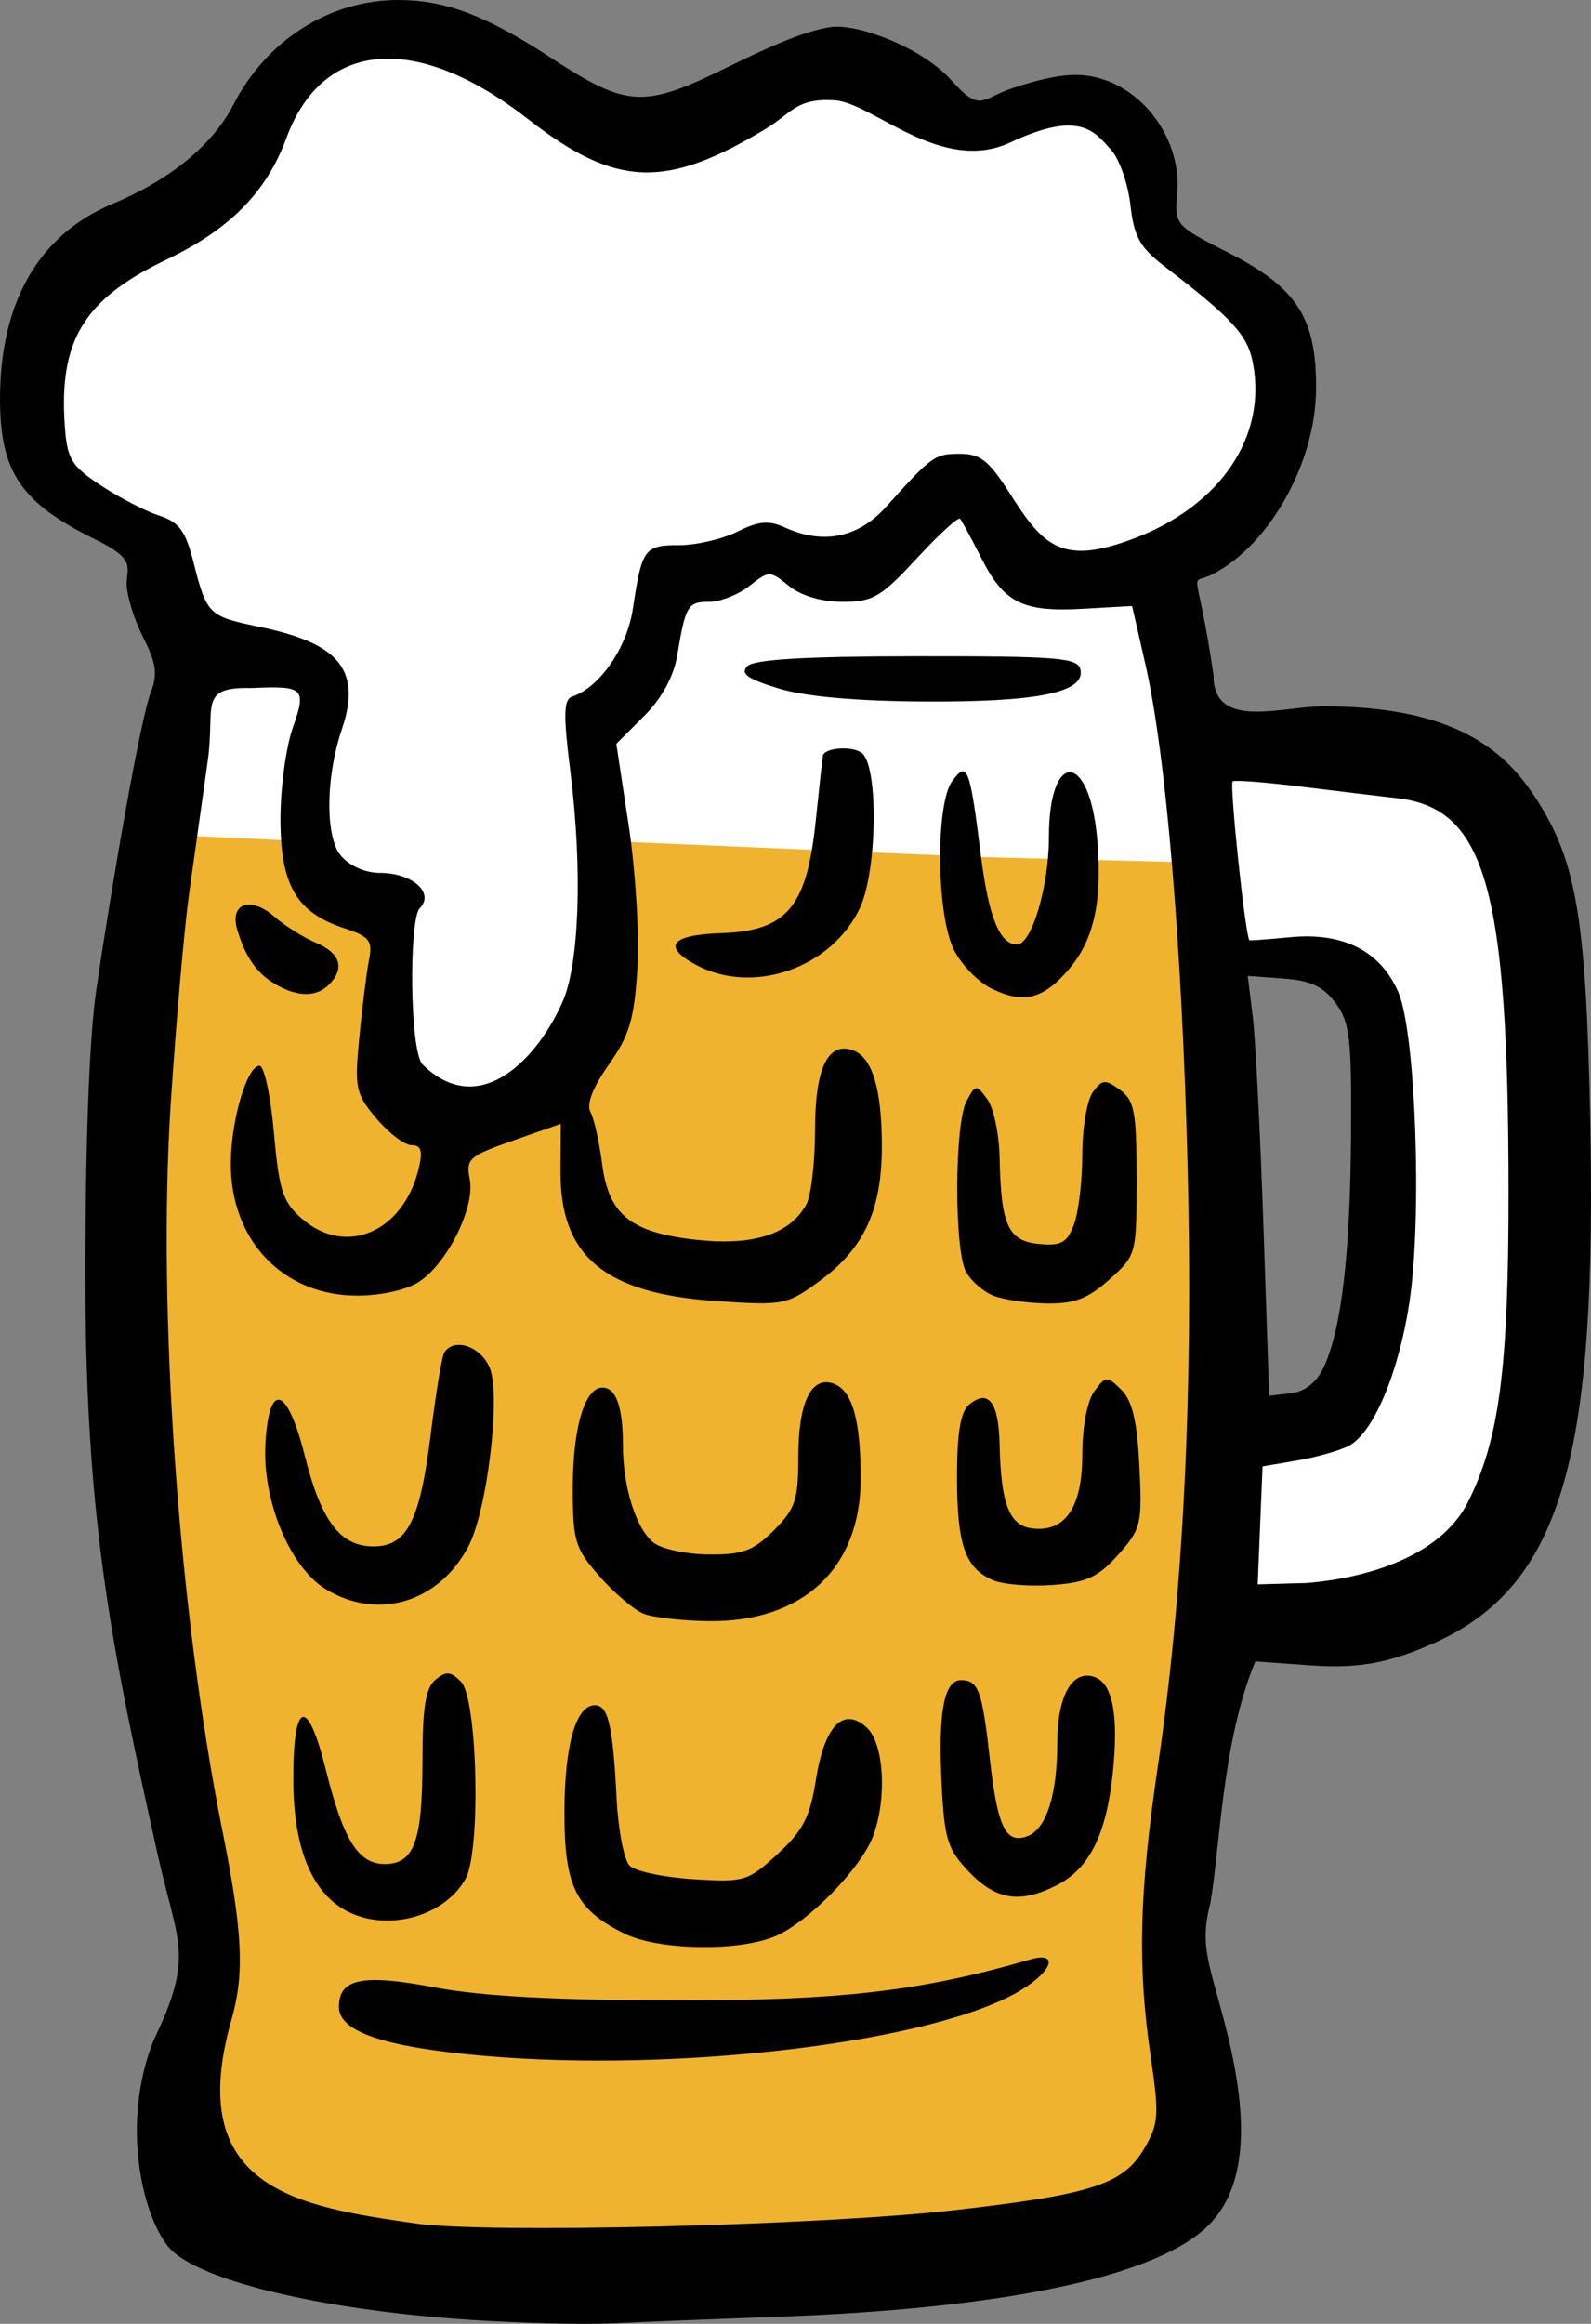 <?xml version="1.0" ?><svg xmlns="http://www.w3.org/2000/svg" width="139.761mm" height="203.981mm" viewBox="0 0 139.761 203.981">
    <rect x="0" y="0" width="139.761" height="203.981" fill="#808080" stroke="none"/>
    <path d="m 6721.456,-203.006 c -3.186,0.025 -6.244,1.081 -8.39,3.157 -4.292,4.152 -6.221,9.683 -13.765,14.72 -7.544,5.037 -8.925,7.862 -9.454,14.668 v 0 c 0,0 -1.444,3.926 1.071,7.653 2.515,3.727 8.868,4.322 9.284,6.228 0.416,1.906 2.818,8.509 2.818,8.509 0,0 -4.141,32.451 -4.916,48.107 -0.775,15.656 3.603,44.66 5.305,53.168 1.701,8.508 3.043,13.256 0.094,21.203 -2.95,7.947 -2.08,13.971 10.116,18.31 12.196,4.339 56.668,1.43 71.247,-2.11 14.578,-3.54 5.748,-20.284 5.143,-24.385 -0.605,-4.101 3.288,-28.485 3.288,-28.485 0,0 7.96,0.017 16.564,-2.621 8.603,-2.638 12.876,-16.183 12.933,-33.285 0.057,-17.102 -0.473,-32.251 -6.259,-38.037 -5.786,-5.786 -23.995,-3.54 -23.995,-3.54 l -3.763,-16.234 c 0,0 7.015,-3.914 10.211,-11.571 3.196,-7.658 -1.116,-10.346 -4.897,-12.967 -3.782,-2.621 -6.372,-5.242 -6.334,-9.343 0.038,-4.101 -3.724,-6.279 -8.868,-5.666 -5.143,0.613 -7.431,1.583 -10.891,-1.174 -3.461,-2.757 -10.627,-1.736 -18.36,1.582 -7.733,3.318 -13.708,-0.783 -19.021,-4.867 -2.657,-2.042 -5.971,-3.046 -9.157,-3.02 z m 72.025,81.673 c 3.059,1.872 10.172,-1.838 12.649,1.378 2.477,3.216 1.513,28.418 1.002,32.298 -0.511,3.88 -6.713,9.036 -10.589,8.321 -3.876,-0.715 -3.063,-41.997 -3.063,-41.997 z" fill="#fff" transform="translate(-180.029,50.356) translate(-6506.906,154.767)"/>
    <path d="m 6711.817,-10.054 c -15.775,-5.574 -5.901,-15.643 -6.865,-23.715 -0.964,-8.071 -8.677,-48.77 -7.157,-63.835 1.519,-15.065 3.447,-34.257 3.447,-34.257 l 13,0.605 c 0,0 3.33,4.785 4.937,5.626 1.607,0.841 0.701,13.671 2.074,15.485 1.373,1.814 9.789,6.793 14.944,1.022 5.155,-5.771 3.753,-22.186 3.753,-22.186 l 33.274,1.42 18.609,0.473 c 0,0 7.76,49.379 2.937,63.364 -4.823,13.985 -3.55,36.647 -3.171,44.061 0.38,7.414 2.133,16.116 -27.694,15.932 -29.827,-0.184 -52.088,-3.996 -52.088,-3.996 z" fill="#efb330" transform="translate(-180.029,50.356) translate(-6506.906,154.767)"/>
    <path d="m 6728.176,-1.498 c -13.074,-0.857 -24.176,-3.505 -26.509,-6.471 -2.28,-2.898 -4.096,-10.839 -1.259,-18.011 3.669,-7.618 2.125,-8.433 0.303,-16.682 -3.69,-16.704 -6.252,-28.233 -6.273,-49.85 -0.021,-12.035 0.338,-21.515 0.947,-25.681 1.213,-8.3 3.817,-23.632 4.812,-26.207 0.595,-1.541 0.455,-2.534 -0.67,-4.741 -0.783,-1.535 -1.441,-3.63 -1.463,-4.654 -0.033,-1.535 0.91,-2.186 -2.732,-3.968 -6.625,-3.242 -8.405,-5.989 -8.396,-12.422 0.021,-8.457 3.43,-14.348 9.892,-17.048 5.11,-2.135 8.803,-5.177 10.653,-8.775 2.8,-5.443 8.304,-9.181 14.619,-9.114 4.039,0.043 7.594,1.399 13.13,5.006 6.866,4.473 8.172,4.543 15.716,0.84 3.494,-1.715 6.74,-3.171 9.025,-3.477 2.284,-0.306 7.938,1.776 10.525,4.664 2.587,2.888 2.607,1.651 5.297,0.734 2.69,-0.916 4.456,-1.195 5.615,-1.195 5.111,0 9.384,5.127 8.939,10.375 -0.238,2.803 -0.204,2.842 4.521,5.248 6.013,3.061 7.718,5.719 7.676,11.962 -0.044,6.443 -4.05,13.625 -9.039,16.22 -2.238,1.164 -1.455,-1.314 0.029,8.871 -0.025,4.888 5.928,2.752 9.643,2.752 10.623,0 15.405,3.235 18.362,7.604 3.837,5.67 4.705,10.51 5.078,28.317 0.616,29.392 -2.241,41.153 -13.64,46.269 -3.9,1.75 -6.635,2.298 -10.864,1.995 l -4.904,-0.351 c -2.93,7.005 -3.125,16.6 -3.952,21.223 -1.023,3.928 0.014,5.464 1.499,11.476 1.92,7.77 1.632,13.512 -1.657,16.792 -4.669,4.654 -18.617,7.344 -37.775,8.032 -5.65,0.203 -12.254,0.465 -14.675,0.583 -2.421,0.118 -8.034,-0.024 -12.474,-0.315 z m 42.668,-9.63 c 12.043,-1.379 14.771,-2.266 16.605,-5.402 1.271,-2.174 1.325,-2.922 0.578,-7.998 -1.187,-8.066 -1.028,-14.425 0.642,-25.723 2.217,-14.999 3.094,-32.779 2.591,-52.518 -0.496,-19.43 -1.902,-36.144 -3.704,-44.025 l -1.174,-5.136 -4.319,0.245 c -5.309,0.301 -6.942,-0.518 -8.944,-4.489 -0.858,-1.702 -1.691,-3.238 -1.85,-3.413 -0.16,-0.176 -1.873,1.393 -3.807,3.485 -3.13,3.387 -3.845,3.805 -6.509,3.805 -1.843,0 -3.652,-0.534 -4.709,-1.389 -1.684,-1.363 -1.749,-1.363 -3.482,0 -0.971,0.764 -2.557,1.389 -3.525,1.389 -1.89,0 -2.078,0.314 -2.814,4.717 -0.31,1.857 -1.348,3.749 -2.915,5.316 l -2.433,2.433 1.087,7.158 c 0.598,3.937 0.942,9.573 0.764,12.526 -0.269,4.471 -0.688,5.886 -2.509,8.469 -1.413,2.005 -1.983,3.479 -1.611,4.171 0.316,0.588 0.775,2.629 1.02,4.535 0.582,4.522 2.542,6.076 8.442,6.693 4.908,0.513 8.118,-0.549 9.508,-3.146 0.416,-0.776 0.755,-3.721 0.755,-6.544 0,-5.423 1.155,-7.794 3.379,-6.94 1.667,0.64 2.491,3.426 2.491,8.427 0,5.565 -1.557,8.935 -5.444,11.784 -2.905,2.129 -3.177,2.183 -9.11,1.78 -9.787,-0.663 -13.714,-3.93 -13.673,-11.375 l 0.023,-4.182 -4.191,1.468 c -3.88,1.359 -4.162,1.611 -3.805,3.396 0.486,2.432 -1.955,7.364 -4.456,9.003 -1.083,0.71 -3.338,1.213 -5.437,1.213 -6.543,0 -11.181,-4.907 -11.098,-11.74 0.046,-3.779 1.441,-8.438 2.526,-8.438 0.404,0 0.97,2.642 1.258,5.87 0.455,5.095 0.781,6.093 2.471,7.56 3.864,3.354 8.927,1.162 10.259,-4.442 0.363,-1.526 0.208,-2.018 -0.635,-2.018 -0.613,0 -2.002,-1.054 -3.085,-2.341 -1.838,-2.185 -1.939,-2.664 -1.502,-7.154 0.258,-2.647 0.638,-5.689 0.847,-6.76 0.332,-1.707 0.058,-2.052 -2.221,-2.805 -4.157,-1.372 -5.557,-3.782 -5.557,-9.563 0,-2.72 0.485,-6.321 1.079,-8.004 1.231,-3.49 1.006,-3.706 -3.646,-3.496 -4.72,-0.116 -3.148,1.648 -3.818,6.37 -0.486,3.43 -1.228,8.713 -1.648,11.74 -0.42,3.027 -1.14,11.255 -1.601,18.285 -1.195,18.248 0.682,44.69 4.538,63.923 1.768,8.821 1.949,12.459 0.819,16.481 -4.316,14.975 5.856,16.486 16.151,17.976 6.388,0.902 35.565,0.178 47.399,-1.177 z m -41.472,-13.542 c -8.709,-0.768 -12.665,-2.109 -12.665,-4.294 0,-2.493 2.075,-2.912 8.438,-1.703 4.021,0.764 10.61,1.123 20.912,1.14 14.576,0.024 21.771,-0.8 31.368,-3.594 2.495,-0.726 2.031,0.945 -0.734,2.648 -7.404,4.559 -30,7.33 -47.319,5.803 z m 12.435,-10.718 c -4.279,-2.109 -5.289,-4.129 -5.289,-10.581 0,-5.942 0.996,-9.474 2.672,-9.474 1.175,0 1.585,1.766 1.915,8.253 0.139,2.723 0.65,5.349 1.137,5.835 0.486,0.487 2.995,1.019 5.575,1.183 4.495,0.286 4.804,0.194 7.422,-2.205 2.231,-2.044 2.848,-3.237 3.364,-6.499 0.753,-4.765 2.407,-6.474 4.463,-4.613 1.526,1.381 1.809,6.231 0.558,9.555 -1.052,2.794 -5.66,7.51 -8.554,8.755 -3.193,1.373 -10.279,1.262 -13.262,-0.208 z m -24.196,-1.879 c -3.194,-1.54 -4.877,-5.47 -4.91,-11.47 -0.04,-7.14 1.219,-7.603 2.855,-1.049 1.548,6.203 2.849,8.284 5.178,8.284 2.58,0 3.311,-1.995 3.311,-9.034 0,-4.701 0.274,-6.423 1.137,-7.139 0.936,-0.776 1.335,-0.746 2.251,0.169 1.445,1.445 1.76,14.82 0.407,17.28 -1.791,3.256 -6.678,4.67 -10.229,2.958 z m 54.46,-3.536 c -1.901,-1.984 -2.174,-2.854 -2.418,-7.702 -0.318,-6.301 0.206,-9.139 1.689,-9.139 1.548,0 1.87,0.885 2.559,7.03 0.662,5.899 1.401,7.391 3.302,6.661 1.653,-0.634 2.607,-3.627 2.607,-8.183 0,-4.177 1.354,-6.52 3.329,-5.763 1.553,0.596 2.07,3.409 1.547,8.415 -0.561,5.361 -2.04,8.35 -4.852,9.805 -3.239,1.675 -5.378,1.365 -7.762,-1.123 z m -28.623,-22.681 c -0.829,-0.336 -2.563,-1.812 -3.852,-3.281 -2.154,-2.453 -2.345,-3.084 -2.345,-7.747 0,-5.271 1.048,-8.814 2.607,-8.814 1.188,0 1.795,1.697 1.795,5.018 0,3.744 1.167,7.434 2.724,8.616 0.721,0.547 2.905,1.005 4.853,1.018 2.953,0.019 3.898,-0.333 5.687,-2.121 1.885,-1.885 2.145,-2.669 2.145,-6.464 0,-4.799 1.159,-7.154 3.144,-6.393 1.618,0.621 2.356,3.285 2.332,8.418 -0.036,7.8 -5.084,12.497 -13.334,12.407 -2.337,-0.026 -4.927,-0.321 -5.756,-0.657 z m -27.897,-2.145 c -3.155,-1.924 -5.59,-7.795 -5.302,-12.782 0.32,-5.543 1.923,-5.03 3.468,1.109 1.439,5.715 3.114,7.918 6.021,7.918 2.956,0 4.092,-2.222 5.036,-9.852 0.446,-3.602 0.979,-6.822 1.184,-7.154 0.854,-1.381 3.286,-0.531 4.022,1.405 0.944,2.482 -0.252,12.412 -1.872,15.544 -2.571,4.971 -7.97,6.61 -12.558,3.812 z m 58.619,-0.785 c -2.449,-1.048 -3.166,-3.102 -3.166,-9.069 0,-3.887 0.308,-5.717 1.068,-6.348 1.69,-1.403 2.594,-0.219 2.673,3.502 0.108,5.138 0.838,7.075 2.769,7.353 2.952,0.426 4.495,-1.79 4.495,-6.453 0,-2.46 0.43,-4.728 1.056,-5.573 1.01,-1.362 1.113,-1.368 2.371,-0.128 0.964,0.95 1.388,2.739 1.587,6.691 0.258,5.102 0.156,5.524 -1.864,7.786 -1.763,1.973 -2.771,2.438 -5.762,2.657 -1.994,0.146 -4.346,-0.043 -5.228,-0.42 z m 0,-24.987 c -0.882,-0.355 -1.955,-1.303 -2.385,-2.107 -1.039,-1.941 -1.003,-12.98 0.048,-14.945 0.804,-1.502 0.862,-1.508 1.834,-0.178 0.552,0.755 1.037,3.043 1.077,5.085 0.119,5.982 0.735,7.346 3.441,7.611 1.971,0.192 2.476,-0.086 3.09,-1.699 0.403,-1.061 0.733,-3.825 0.733,-6.143 0,-2.318 0.417,-4.784 0.926,-5.481 0.821,-1.123 1.09,-1.146 2.385,-0.2 1.272,0.93 1.459,1.926 1.459,7.788 0,6.664 -0.021,6.74 -2.396,8.865 -1.879,1.68 -3.067,2.133 -5.503,2.096 -1.709,-0.026 -3.828,-0.337 -4.71,-0.692 z m -0.102,-26.932 c -1.224,-0.593 -2.745,-2.171 -3.379,-3.507 -1.504,-3.169 -1.572,-12.731 -0.104,-14.724 1.322,-1.797 1.544,-1.224 2.51,6.494 0.68,5.432 1.66,7.857 3.173,7.857 1.289,0 2.808,-5.097 2.808,-9.425 0,-7.753 3.604,-7.529 4.251,0.264 0.443,5.337 -0.284,8.696 -2.437,11.253 -2.268,2.695 -4.007,3.151 -6.821,1.789 z m -62.865,-0.352 c -1.677,-0.948 -2.717,-2.419 -3.433,-4.855 -0.68,-2.312 1.199,-2.945 3.287,-1.107 0.887,0.781 2.522,1.806 3.631,2.278 2.155,0.916 2.567,2.248 1.137,3.678 -1.09,1.09 -2.702,1.092 -4.623,0.006 z m 36.825,-1.77 c -2.962,-1.606 -2.136,-2.612 2.267,-2.759 5.736,-0.191 7.501,-2.266 8.285,-9.745 0.332,-3.17 0.622,-5.811 0.644,-5.868 0.262,-0.696 2.663,-0.825 3.434,-0.185 1.468,1.219 1.335,10.384 -0.198,13.615 -2.51,5.289 -9.425,7.657 -14.432,4.942 z m 7.287,-24.239 c -2.734,-0.84 -3.379,-1.303 -2.724,-1.958 0.595,-0.595 5.18,-0.861 14.941,-0.867 12.451,-0.009 14.11,0.13 14.318,1.19 0.39,1.992 -3.785,2.84 -13.707,2.785 -5.997,-0.033 -10.505,-0.438 -12.828,-1.151 z m 60.511,71.537 c 2.81,-5.508 3.636,-11.777 3.624,-27.5 -0.021,-26.465 -2.018,-33.514 -9.75,-34.398 -1.679,-0.192 -5.53,-0.655 -8.557,-1.029 -3.027,-0.374 -5.691,-0.58 -5.921,-0.458 -0.306,0.162 1.087,13.447 1.462,13.949 0.031,0.042 1.653,-0.078 3.604,-0.265 4.649,-0.447 7.915,1.215 9.482,4.824 1.535,3.537 2.111,19.867 0.963,27.312 -0.948,6.151 -3.152,11.356 -5.293,12.501 -0.786,0.421 -2.818,1.001 -4.514,1.29 l -3.084,0.524 -0.213,5.178 -0.213,5.178 4.279,-0.119 c 5.368,-0.429 11.72,-2.356 14.132,-6.986 z m -12.633,-11.903 c 1.561,-3.272 2.343,-9.825 2.42,-20.281 0.064,-8.65 -0.098,-10.049 -1.355,-11.74 -1.081,-1.454 -2.191,-1.976 -4.573,-2.15 l -3.146,-0.231 0.438,3.532 c 0.241,1.943 0.665,10.236 0.942,18.429 l 0.504,14.897 1.905,-0.222 c 1.227,-0.143 2.246,-0.938 2.865,-2.235 z m -66.792,-32.247 c 1.369,-3.196 1.746,-11.246 0.63,-20.154 -0.624,-4.975 -0.589,-6.266 0.177,-6.521 2.408,-0.803 4.807,-4.28 5.322,-7.712 0.791,-5.277 1.007,-5.574 4.05,-5.574 1.509,0 3.815,-0.535 5.125,-1.188 1.881,-0.938 2.76,-1.015 4.183,-0.367 3.199,1.458 6.335,1.022 8.875,-1.802 4.054,-4.507 4.276,-4.666 6.507,-4.666 1.784,0 2.554,0.614 4.375,3.485 2.951,4.655 4.601,6.351 10.952,3.93 7.538,-2.874 11.618,-8.887 10.407,-15.34 -0.468,-2.495 -1.764,-3.914 -7.824,-8.567 -2.105,-1.616 -2.632,-2.574 -2.945,-5.349 -0.21,-1.86 -0.967,-4.028 -1.682,-4.819 -1.457,-1.609 -2.71,-3.551 -8.838,-0.681 -6.128,2.87 -12.124,-3.503 -15.499,-3.692 -3.374,-0.188 -3.719,1.123 -5.991,2.495 -8.84,5.339 -13.2,5.164 -20.91,-0.842 -9.794,-7.629 -18.032,-6.982 -21.224,1.667 -1.758,4.763 -4.964,8.007 -10.552,10.678 -7.228,3.455 -9.45,7.099 -8.912,14.612 0.206,2.886 0.573,3.487 3.169,5.202 1.614,1.066 3.91,2.255 5.101,2.64 1.762,0.57 2.325,1.326 3.019,4.047 1.187,4.653 1.329,4.795 5.728,5.708 6.58,1.366 9.21,3.439 7.326,8.988 -1.312,3.866 -1.482,8.635 -0.381,10.693 0.518,0.969 2.056,1.933 3.729,1.933 2.85,0 4.827,1.768 3.482,3.113 -0.941,0.941 -0.89,12.588 0.265,13.717 5.085,4.967 10.229,-0.715 12.337,-5.635 z" transform="translate(-180.029,50.356) translate(-6506.906,154.767)"/>
</svg>